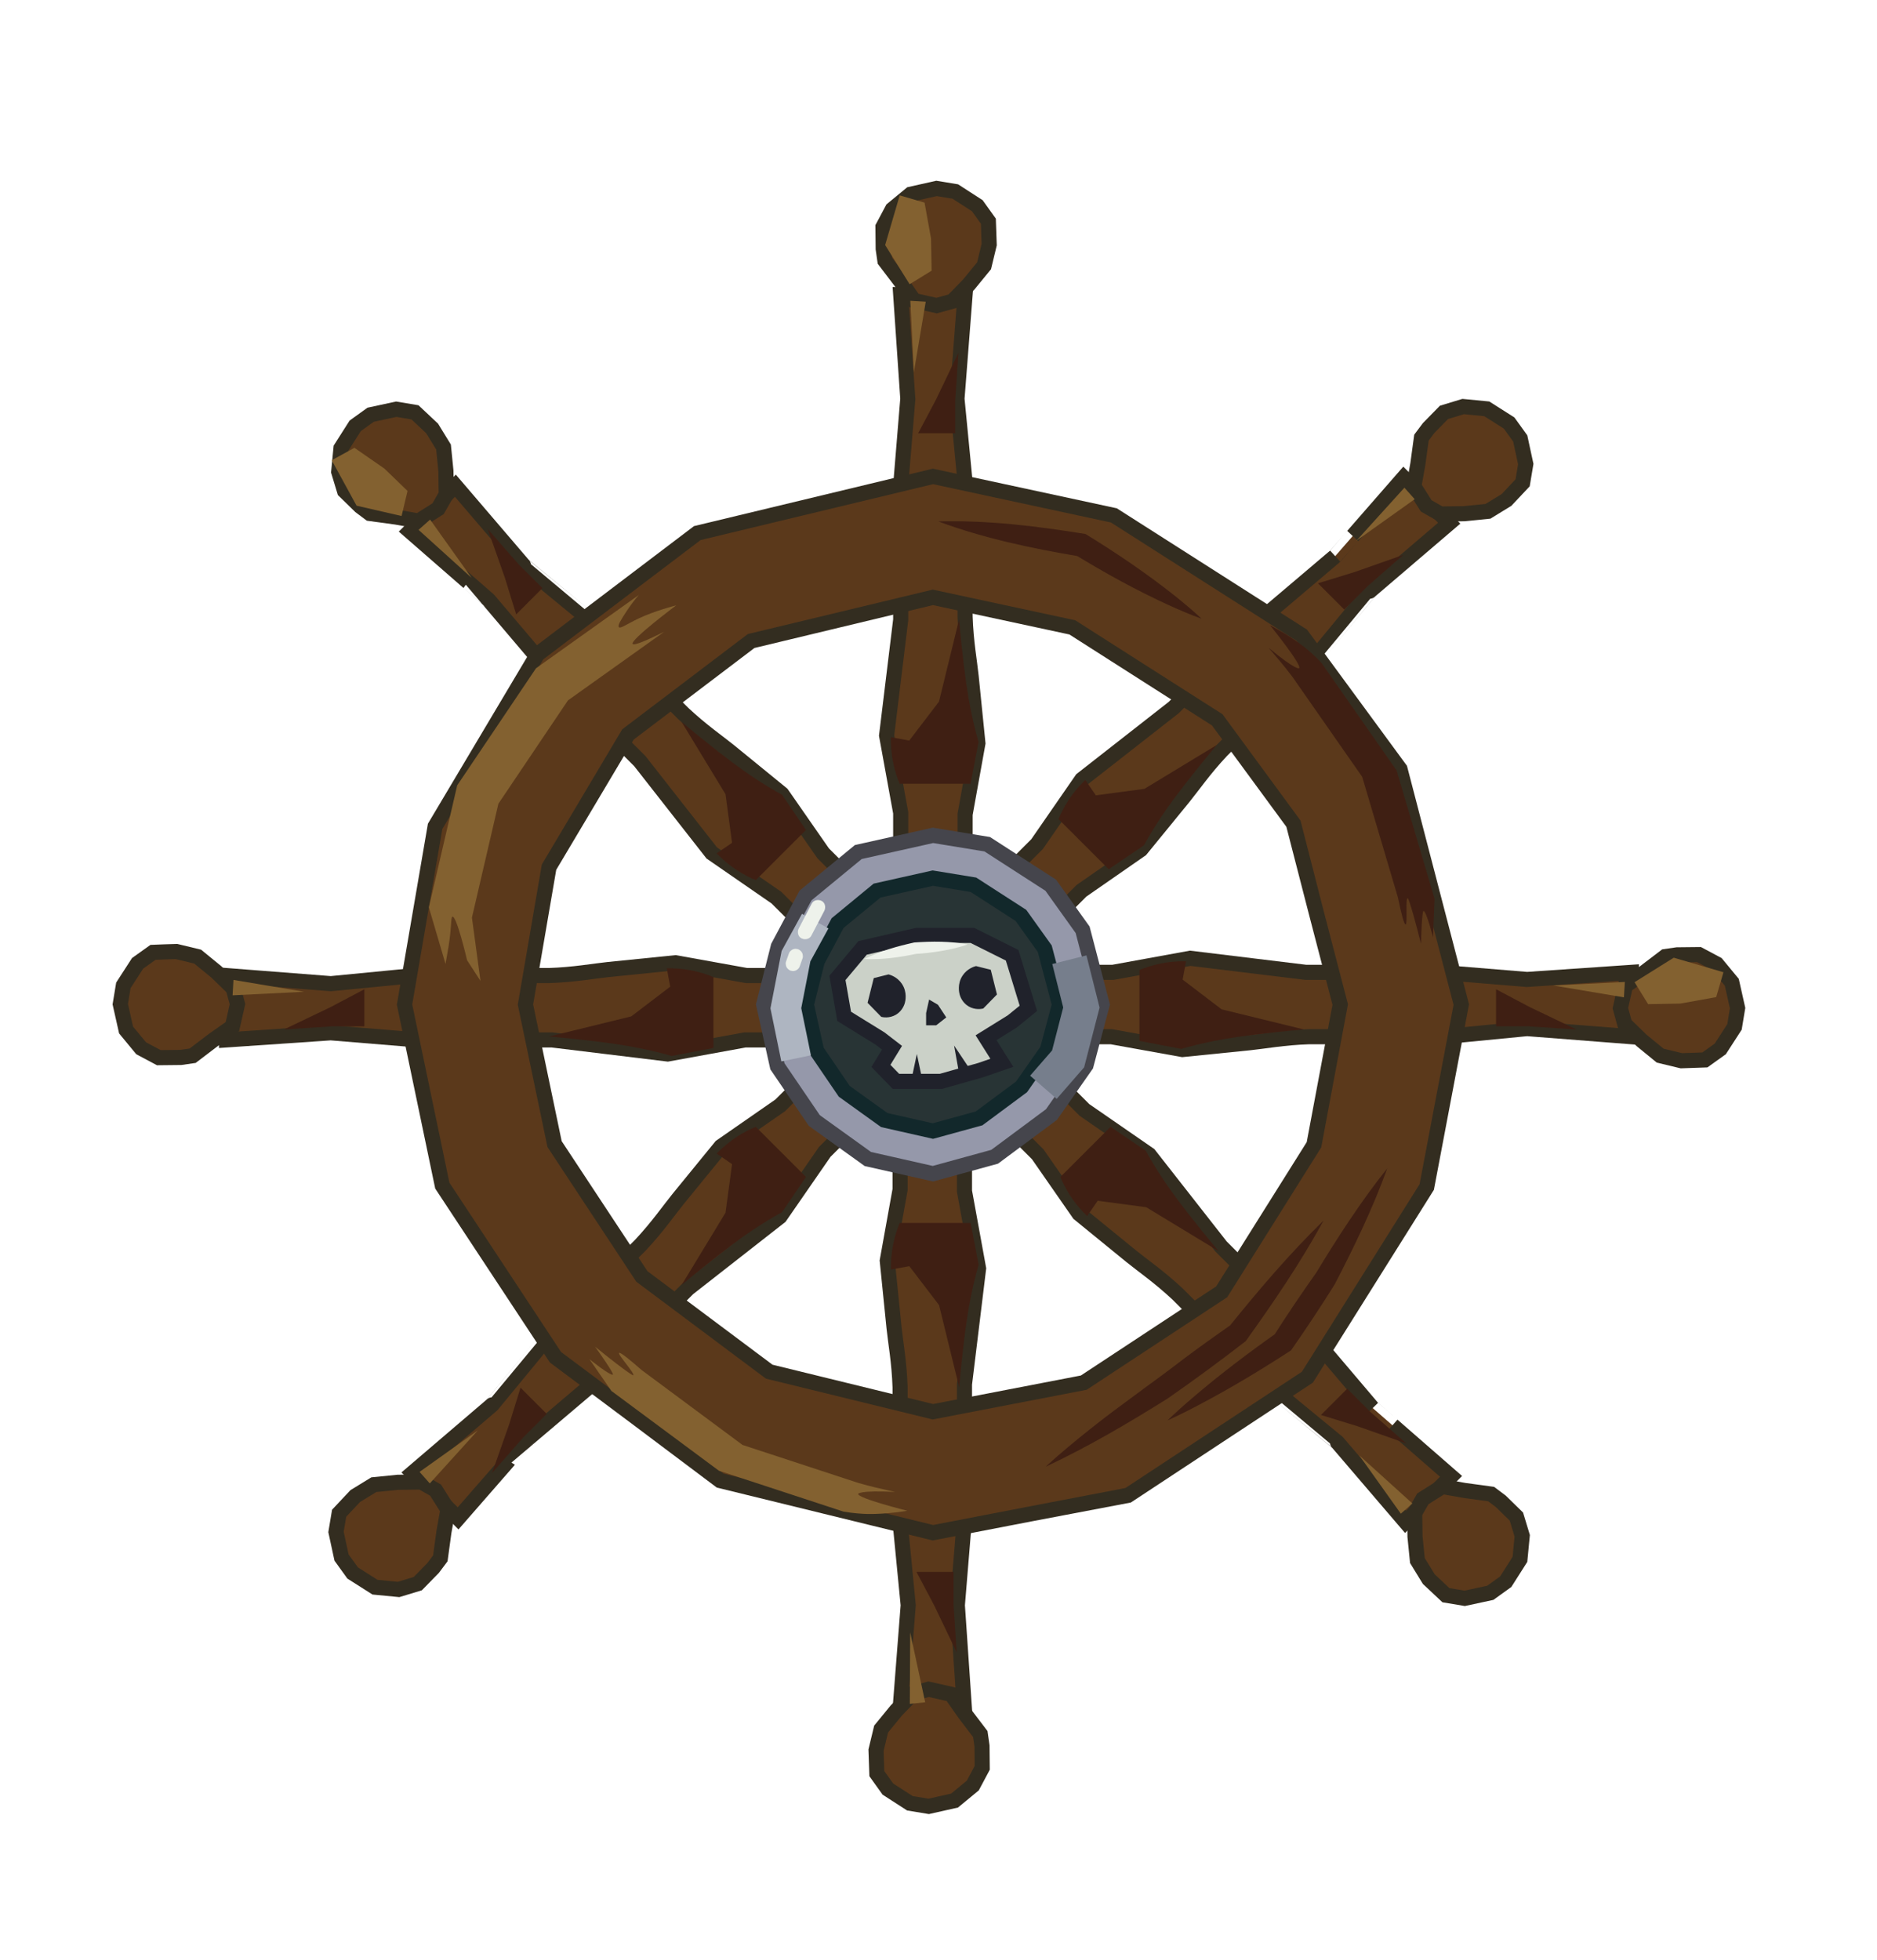 <svg width="204" height="213" viewBox="0 0 204 213" fill="none" xmlns="http://www.w3.org/2000/svg">
<path d="M97.892 32.007H104.89C104.315 39.368 104.008 43.337 104.008 43.337L104.89 52.401C104.89 52.401 104.89 57.448 104.89 67.003C104.978 69.742 105.389 71.936 105.545 73.471C106.027 78.245 106.283 80.762 106.283 80.762C106.283 80.762 105.792 83.484 104.89 88.493C104.89 95.196 104.89 101.899 104.89 108.606C102.556 108.606 100.222 108.606 97.892 108.606C97.892 95.359 97.892 88.325 97.892 88.325L96.36 79.923C96.36 79.923 96.898 75.527 97.892 67.343C97.892 57.821 97.892 52.741 97.892 52.741L98.665 43.341C98.665 43.337 98.396 39.368 97.892 32.007Z" fill="#5B391B" stroke="#332D20" stroke-width="1.642" stroke-miterlimit="10"/>
<path d="M104.823 185.751H97.825C98.4 178.389 98.707 174.421 98.707 174.421L97.825 165.357C97.825 165.357 97.825 160.31 97.825 150.755C97.737 148.016 97.326 145.822 97.17 144.287C96.688 139.513 96.432 136.996 96.432 136.996C96.432 136.996 96.923 134.274 97.825 129.265C97.825 122.562 97.825 115.859 97.825 109.152C100.159 109.152 102.493 109.152 104.823 109.152C104.823 122.399 104.823 129.433 104.823 129.433L106.355 137.835C106.355 137.835 105.817 142.231 104.823 150.415C104.823 159.937 104.823 165.017 104.823 165.017L104.05 174.417C104.05 174.421 104.319 178.389 104.823 185.751Z" fill="#5B391B" stroke="#332D20" stroke-width="1.642" stroke-miterlimit="10"/>
<path d="M95.21 190.179C95.395 189.412 95.579 188.644 95.764 187.881C96.318 187.205 96.868 186.53 97.422 185.855C98.014 185.246 98.606 184.638 99.202 184.026C99.777 183.866 100.352 183.711 100.927 183.552C101.746 183.736 102.56 183.921 103.378 184.105C103.849 184.781 104.323 185.456 104.793 186.127C105.376 186.895 105.96 187.662 106.543 188.426C106.606 188.854 106.665 189.286 106.728 189.714C106.736 190.506 106.745 191.303 106.753 192.096C106.413 192.738 106.069 193.38 105.729 194.017C105.066 194.563 104.403 195.108 103.744 195.653C102.808 195.863 101.872 196.073 100.935 196.283C100.255 196.169 99.575 196.06 98.891 195.947C98.094 195.431 97.296 194.919 96.499 194.403C96.1 193.845 95.701 193.283 95.298 192.725C95.264 191.882 95.235 191.031 95.21 190.179Z" fill="#5B391B" stroke="#332D20" stroke-width="1.642" stroke-miterlimit="10"/>
<path d="M106.355 80.619C106.355 80.619 106.048 82.205 105.486 85.166C102.917 85.166 100.344 85.166 97.775 85.166C97.531 84.579 97.288 83.866 97.112 83.048C96.864 81.911 96.809 80.904 96.826 80.103C98.119 80.342 98.82 80.472 98.82 80.472L102.052 76.24C103.383 70.804 104.239 67.314 104.239 67.314C104.579 71.198 104.982 74.222 105.272 75.892C105.561 77.549 105.905 78.945 105.905 78.945C106.077 79.65 106.241 80.225 106.355 80.619Z" fill="#3F1F13"/>
<path d="M177.302 105.658V112.65C169.935 112.076 165.965 111.769 165.965 111.769L156.894 112.65C156.894 112.65 151.844 112.65 142.282 112.65C139.541 112.738 137.346 113.149 135.809 113.305C131.032 113.787 128.514 114.043 128.514 114.043C128.514 114.043 125.79 113.552 120.778 112.65C114.07 112.65 107.362 112.65 100.65 112.65C100.65 110.318 100.65 107.986 100.65 105.658C113.906 105.658 120.946 105.658 120.946 105.658L129.353 104.127C129.353 104.127 133.752 104.664 141.942 105.658C151.47 105.658 156.554 105.658 156.554 105.658L165.96 106.43C165.965 106.43 169.94 106.161 177.302 105.658Z" fill="#5B391B" stroke="#332D20" stroke-width="1.642" stroke-miterlimit="10"/>
<path d="M182.742 115.263C181.973 115.079 181.205 114.894 180.441 114.71C179.765 114.156 179.09 113.606 178.414 113.053C177.805 112.461 177.197 111.87 176.584 111.274C176.424 110.699 176.269 110.125 176.109 109.55C176.294 108.732 176.479 107.918 176.663 107.1C177.339 106.631 178.015 106.157 178.687 105.687C179.455 105.104 180.223 104.521 180.987 103.938C181.415 103.875 181.847 103.816 182.276 103.753C183.069 103.745 183.866 103.736 184.66 103.728C185.302 104.068 185.944 104.412 186.582 104.751C187.128 105.414 187.674 106.077 188.219 106.735C188.429 107.671 188.639 108.606 188.849 109.542C188.736 110.221 188.627 110.901 188.513 111.584C187.997 112.381 187.485 113.178 186.968 113.975C186.41 114.374 185.848 114.772 185.289 115.175C184.442 115.209 183.589 115.238 182.742 115.263Z" fill="#5B391B" stroke="#332D20" stroke-width="1.642" stroke-miterlimit="10"/>
<path d="M24.619 112.998V106.006C31.986 106.58 35.957 106.887 35.957 106.887L45.028 106.006C45.028 106.006 50.077 106.006 59.639 106.006C62.38 105.918 64.576 105.507 66.112 105.351C70.889 104.869 73.407 104.613 73.407 104.613C73.407 104.613 76.132 105.104 81.144 106.006C87.851 106.006 94.559 106.006 101.271 106.006C101.271 108.338 101.271 110.67 101.271 112.998C88.015 112.998 80.976 112.998 80.976 112.998L72.568 114.529C72.568 114.529 68.169 113.992 59.979 112.998C50.451 112.998 45.368 112.998 45.368 112.998L35.961 112.226C35.957 112.226 31.982 112.495 24.619 112.998Z" fill="#5B391B" stroke="#332D20" stroke-width="1.642" stroke-miterlimit="10"/>
<path d="M19.18 103.393C19.948 103.577 20.716 103.762 21.48 103.946C22.156 104.5 22.832 105.049 23.507 105.603C24.116 106.195 24.725 106.79 25.338 107.382C25.497 107.956 25.652 108.531 25.812 109.106C25.627 109.924 25.442 110.737 25.258 111.555C24.582 112.025 23.906 112.499 23.235 112.969C22.466 113.552 21.698 114.135 20.934 114.718C20.506 114.781 20.074 114.84 19.646 114.903C18.852 114.911 18.055 114.92 17.261 114.928C16.619 114.588 15.977 114.244 15.339 113.904C14.793 113.242 14.248 112.579 13.702 111.92C13.492 110.985 13.282 110.05 13.072 109.114C13.186 108.435 13.295 107.755 13.408 107.071C13.924 106.274 14.437 105.477 14.953 104.68C15.511 104.282 16.073 103.883 16.632 103.481C17.48 103.443 18.332 103.418 19.18 103.393Z" fill="#5B391B" stroke="#332D20" stroke-width="1.642" stroke-miterlimit="10"/>
<path d="M152.557 51.907L157.506 56.852C151.89 61.655 148.863 64.239 148.863 64.239C148.863 64.239 143.075 71.274 143.071 71.274C143.071 71.274 139.503 74.839 132.74 81.597C130.864 83.598 129.605 85.435 128.627 86.635C125.592 90.351 123.993 92.31 123.993 92.31C123.993 92.31 121.722 93.887 117.541 96.79C112.798 101.53 108.054 106.27 103.311 111.01C101.662 109.361 100.012 107.713 98.362 106.064C107.735 96.698 112.714 91.723 112.714 91.723L117.575 84.697C117.575 84.697 121.063 81.966 127.561 76.886C134.298 70.154 137.895 66.559 137.895 66.559L145.094 60.455C145.085 60.464 147.705 57.465 152.557 51.907Z" fill="#5B391B" stroke="#332D20" stroke-width="1.642" stroke-miterlimit="10"/>
<path d="M163.736 54.323C163.064 54.734 162.389 55.15 161.717 55.561C160.848 55.649 159.979 55.733 159.11 55.821C158.258 55.833 157.41 55.846 156.558 55.854C156.042 55.561 155.521 55.263 155.005 54.969C154.56 54.26 154.111 53.556 153.666 52.847C153.809 52.037 153.956 51.228 154.098 50.418C154.228 49.462 154.359 48.509 154.489 47.553C154.749 47.205 155.009 46.861 155.269 46.513C155.824 45.947 156.382 45.38 156.936 44.81C157.633 44.6 158.325 44.386 159.022 44.176C159.878 44.26 160.731 44.34 161.587 44.424C162.397 44.94 163.207 45.452 164.017 45.967C164.42 46.525 164.823 47.087 165.226 47.645C165.428 48.572 165.625 49.499 165.826 50.426C165.713 51.106 165.6 51.781 165.486 52.461C164.899 53.082 164.315 53.703 163.736 54.323Z" fill="#5B391B" stroke="#332D20" stroke-width="1.642" stroke-miterlimit="10"/>
<path d="M49.789 164.987L44.84 160.042C50.456 155.239 53.483 152.655 53.483 152.655C53.483 152.655 59.271 145.62 59.275 145.62C59.275 145.62 62.843 142.055 69.606 135.297C71.482 133.296 72.741 131.459 73.719 130.259C76.754 126.543 78.353 124.584 78.353 124.584C78.353 124.584 80.624 123.007 84.805 120.104C89.548 115.364 94.291 110.624 99.035 105.884C100.684 107.532 102.334 109.181 103.984 110.829C94.61 120.196 89.632 125.171 89.632 125.171L84.771 132.197C84.771 132.197 81.283 134.928 74.785 140.008C68.048 146.74 64.451 150.335 64.451 150.335L57.252 156.439C57.256 156.43 54.641 159.429 49.789 164.987Z" fill="#5B391B" stroke="#332D20" stroke-width="1.642" stroke-miterlimit="10"/>
<path d="M38.609 162.566C39.281 162.155 39.956 161.74 40.628 161.328C41.497 161.24 42.366 161.156 43.235 161.068C44.087 161.056 44.935 161.043 45.787 161.035C46.303 161.328 46.824 161.626 47.34 161.92C47.785 162.629 48.234 163.333 48.679 164.042C48.536 164.852 48.389 165.662 48.247 166.471C48.116 167.428 47.986 168.38 47.856 169.336C47.596 169.684 47.336 170.028 47.075 170.376C46.521 170.943 45.963 171.509 45.409 172.079C44.712 172.289 44.02 172.503 43.323 172.713C42.467 172.629 41.614 172.549 40.758 172.465C39.948 171.949 39.138 171.438 38.328 170.922C37.925 170.364 37.522 169.802 37.119 169.244C36.917 168.317 36.72 167.39 36.519 166.463C36.632 165.783 36.745 165.108 36.859 164.428C37.442 163.808 38.026 163.187 38.609 162.566Z" fill="#5B391B" stroke="#332D20" stroke-width="1.642" stroke-miterlimit="10"/>
<path d="M157.703 160.423L152.754 165.369C147.948 159.756 145.362 156.732 145.362 156.732C145.362 156.732 138.323 150.948 138.323 150.943C138.323 150.943 134.755 147.378 127.993 140.62C125.991 138.745 124.152 137.487 122.952 136.509C119.233 133.477 117.272 131.878 117.272 131.878C117.272 131.878 115.694 129.609 112.789 125.431C108.046 120.691 103.303 115.951 98.56 111.211C100.209 109.563 101.859 107.914 103.509 106.266C112.882 115.632 117.86 120.607 117.86 120.607L124.891 125.465C124.891 125.465 127.624 128.95 132.707 135.444C139.444 142.176 143.041 145.771 143.041 145.771L149.149 152.965C149.14 152.957 152.141 155.574 157.703 160.423Z" fill="#5B391B" stroke="#332D20" stroke-width="1.642" stroke-miterlimit="10"/>
<path d="M155.287 171.589C154.876 170.918 154.46 170.242 154.049 169.571C153.961 168.703 153.877 167.835 153.788 166.966C153.776 166.115 153.763 165.267 153.755 164.416C154.049 163.9 154.347 163.38 154.641 162.864C155.35 162.419 156.055 161.97 156.765 161.526C157.575 161.668 158.385 161.815 159.195 161.958C160.152 162.088 161.105 162.218 162.062 162.348C162.41 162.608 162.754 162.868 163.103 163.128C163.67 163.682 164.236 164.24 164.807 164.793C165.017 165.49 165.231 166.182 165.441 166.878C165.357 167.734 165.277 168.586 165.193 169.441C164.677 170.251 164.165 171.06 163.649 171.87C163.09 172.273 162.528 172.675 161.97 173.078C161.042 173.279 160.114 173.477 159.187 173.678C158.507 173.565 157.831 173.451 157.151 173.338C156.529 172.755 155.908 172.172 155.287 171.589Z" fill="#5B391B" stroke="#332D20" stroke-width="1.642" stroke-miterlimit="10"/>
<path d="M44.545 57.724L49.494 52.779C54.3 58.391 56.886 61.416 56.886 61.416C56.886 61.416 63.925 67.2 63.925 67.204C63.925 67.204 67.493 70.77 74.255 77.527C76.257 79.402 78.096 80.661 79.297 81.638C83.016 84.671 84.976 86.269 84.976 86.269C84.976 86.269 86.554 88.538 89.459 92.716C94.202 97.457 98.945 102.196 103.689 106.936C102.039 108.585 100.389 110.234 98.74 111.882C89.367 102.515 84.388 97.54 84.388 97.54L77.357 92.683C77.357 92.683 74.625 89.197 69.541 82.704C62.804 75.971 59.207 72.376 59.207 72.376L53.1 65.182C53.108 65.187 50.107 62.573 44.545 57.724Z" fill="#5B391B" stroke="#332D20" stroke-width="1.642" stroke-miterlimit="10"/>
<path d="M46.965 46.555C47.377 47.226 47.792 47.901 48.204 48.572C48.292 49.441 48.376 50.309 48.464 51.177C48.477 52.029 48.489 52.876 48.498 53.728C48.204 54.243 47.906 54.764 47.612 55.28C46.903 55.724 46.197 56.173 45.488 56.618C44.678 56.475 43.868 56.328 43.057 56.186C42.1 56.056 41.148 55.926 40.191 55.796C39.842 55.535 39.498 55.275 39.15 55.015C38.583 54.462 38.016 53.904 37.445 53.35C37.236 52.654 37.021 51.962 36.812 51.265C36.895 50.41 36.975 49.558 37.059 48.702C37.575 47.893 38.088 47.083 38.604 46.274C39.162 45.871 39.725 45.468 40.283 45.066C41.211 44.864 42.138 44.667 43.066 44.466C43.746 44.579 44.422 44.692 45.102 44.805C45.723 45.389 46.344 45.971 46.965 46.555Z" fill="#5B391B" stroke="#332D20" stroke-width="1.642" stroke-miterlimit="10"/>
<path d="M124.329 91.853C124.329 91.853 122.994 92.755 120.497 94.453C118.679 92.637 116.861 90.821 115.044 89.004C115.287 88.417 115.619 87.742 116.072 87.037C116.702 86.06 117.374 85.309 117.953 84.755C118.7 85.838 119.103 86.425 119.103 86.425L124.384 85.716C129.169 82.813 132.246 80.947 132.246 80.947C129.74 83.933 127.884 86.353 126.906 87.742C125.937 89.118 125.194 90.351 125.194 90.351C124.82 90.968 124.526 91.492 124.329 91.853Z" fill="#3F1F13"/>
<path d="M128.388 113.975C128.388 113.975 126.801 113.669 123.838 113.107C123.838 110.54 123.838 107.968 123.838 105.401C124.426 105.158 125.139 104.915 125.958 104.738C127.095 104.491 128.103 104.436 128.904 104.453C128.665 105.745 128.535 106.446 128.535 106.446L132.77 109.676C138.21 111.005 141.703 111.861 141.703 111.861C137.816 112.201 134.789 112.604 133.119 112.893C131.461 113.182 130.063 113.526 130.063 113.526C129.362 113.694 128.783 113.858 128.388 113.975Z" fill="#3F1F13"/>
<path d="M84.994 86.357C84.994 86.357 85.896 87.691 87.596 90.187C85.779 92.003 83.961 93.82 82.144 95.636C81.556 95.393 80.88 95.061 80.175 94.608C79.197 93.979 78.445 93.308 77.891 92.729C78.974 91.983 79.562 91.58 79.562 91.58L78.853 86.303C75.948 81.521 74.08 78.446 74.08 78.446C77.069 80.95 79.491 82.804 80.88 83.782C82.257 84.751 83.491 85.493 83.491 85.493C84.108 85.867 84.629 86.156 84.994 86.357Z" fill="#3F1F13"/>
<path d="M124.53 125.045C124.53 125.045 123.195 124.143 120.698 122.445C118.88 124.261 117.063 126.077 115.245 127.893C115.489 128.481 115.82 129.156 116.274 129.861C116.903 130.838 117.575 131.589 118.154 132.143C118.901 131.06 119.304 130.473 119.304 130.473L124.585 131.182C129.37 134.085 132.447 135.952 132.447 135.952C129.941 132.965 128.085 130.545 127.107 129.156C126.138 127.78 125.395 126.547 125.395 126.547C125.021 125.93 124.727 125.41 124.53 125.045Z" fill="#3F1F13"/>
<path d="M106.363 137.437C106.363 137.437 106.057 135.851 105.494 132.89C102.925 132.89 100.352 132.89 97.784 132.89C97.54 133.477 97.297 134.19 97.12 135.008C96.873 136.145 96.818 137.151 96.835 137.953C98.128 137.714 98.829 137.584 98.829 137.584L102.061 141.816C103.391 147.252 104.248 150.742 104.248 150.742C104.588 146.858 104.991 143.834 105.28 142.164C105.57 140.507 105.914 139.11 105.914 139.11C106.086 138.41 106.246 137.835 106.363 137.437Z" fill="#3F1F13"/>
<path d="M84.994 131.719C84.994 131.719 85.896 130.385 87.596 127.889C85.779 126.073 83.961 124.256 82.144 122.44C81.556 122.683 80.88 123.015 80.175 123.468C79.197 124.097 78.445 124.768 77.891 125.347C78.974 126.094 79.562 126.496 79.562 126.496L78.853 131.773C75.948 136.555 74.08 139.63 74.08 139.63C77.069 137.126 79.491 135.272 80.88 134.294C82.257 133.325 83.491 132.583 83.491 132.583C84.108 132.205 84.629 131.916 84.994 131.719Z" fill="#3F1F13"/>
<path d="M72.989 114.743C72.989 114.743 74.575 114.437 77.539 113.875C77.539 111.307 77.539 108.736 77.539 106.169C76.951 105.926 76.237 105.682 75.419 105.506C74.281 105.259 73.274 105.204 72.472 105.221C72.712 106.513 72.842 107.213 72.842 107.213L68.606 110.443C63.166 111.773 59.674 112.629 59.674 112.629C63.561 112.968 66.587 113.371 68.258 113.661C69.916 113.95 71.314 114.294 71.314 114.294C72.015 114.462 72.594 114.625 72.989 114.743Z" fill="#3F1F13"/>
<path d="M152.159 83.572L141.48 69.025L121.063 56.005L101.398 51.768L75.784 57.926L58.419 71.093L47.291 89.793C47.291 89.793 46.464 94.638 45.629 99.478C44.798 104.319 43.967 109.16 43.967 109.16L48.072 128.829L60.371 147.479C60.371 147.479 64.858 150.834 69.345 154.186C73.832 157.542 78.316 160.893 78.32 160.897L101.394 166.548C101.394 166.548 106.708 165.524 112.026 164.497C117.34 163.473 122.654 162.445 122.659 162.445C122.659 162.445 127.515 159.245 132.372 156.048C137.228 152.844 142.093 149.647 142.093 149.647L155.064 128.984L158.821 109.16L152.159 83.572ZM142.777 124.441L132.775 140.373C132.775 140.373 129.026 142.839 125.282 145.306C121.534 147.776 117.789 150.239 117.789 150.239L101.394 153.402L83.6 149.047L69.761 138.699L60.274 124.32L57.109 109.156L59.67 94.227L68.25 79.805L81.636 69.654L101.385 64.91L116.547 68.173C116.547 68.173 120.488 70.686 124.422 73.199C128.355 75.707 132.292 78.216 132.292 78.216L140.523 89.428C140.523 89.432 141.808 94.361 143.092 99.29C144.377 104.223 145.661 109.152 145.661 109.152C145.661 109.152 142.777 124.437 142.777 124.441Z" fill="#5B391B" stroke="#332D20" stroke-width="1.642" stroke-miterlimit="10"/>
<path d="M119.787 109.156C119.204 111.354 118.616 113.548 118.033 115.746C116.782 117.533 115.531 119.324 114.276 121.111C112.219 122.638 110.158 124.165 108.101 125.696L101.394 127.537C99.035 127.004 96.68 126.472 94.321 125.939C92.382 124.546 90.442 123.154 88.503 121.757C87.164 119.794 85.829 117.826 84.49 115.863C83.995 113.627 83.495 111.392 83 109.152L84.587 102.855C85.573 101.006 86.559 99.156 87.546 97.306C89.46 95.733 91.37 94.16 93.284 92.583C95.987 91.978 98.691 91.374 101.398 90.77C103.362 91.093 105.327 91.412 107.296 91.735C109.596 93.22 111.9 94.705 114.201 96.19C115.355 97.805 116.509 99.42 117.664 101.031C118.369 103.745 119.078 106.45 119.787 109.156Z" fill="#9598AA" stroke="#45454C" stroke-width="1.642" stroke-miterlimit="10"/>
<path d="M115.149 109.156C114.712 110.8 114.275 112.44 113.835 114.085C112.899 115.423 111.963 116.761 111.027 118.099C109.486 119.24 107.95 120.385 106.409 121.526L101.393 122.902C99.63 122.503 97.867 122.105 96.104 121.706C94.656 120.666 93.204 119.622 91.755 118.581C90.757 117.113 89.753 115.645 88.754 114.177C88.381 112.503 88.011 110.834 87.638 109.16L88.821 104.453C89.56 103.069 90.295 101.685 91.034 100.305C92.465 99.126 93.892 97.952 95.323 96.773C97.347 96.32 99.366 95.871 101.389 95.418C102.858 95.657 104.327 95.9 105.796 96.14C107.517 97.251 109.238 98.363 110.959 99.47C111.824 100.678 112.685 101.882 113.549 103.09C114.087 105.108 114.615 107.13 115.149 109.156Z" fill="#283435" stroke="#12282B" stroke-width="1.642" stroke-miterlimit="10"/>
<path d="M107.508 26.579C107.323 27.346 107.139 28.114 106.954 28.877C106.4 29.553 105.85 30.228 105.296 30.904C104.704 31.512 104.112 32.12 103.516 32.732C102.941 32.892 102.366 33.047 101.791 33.206C100.973 33.022 100.158 32.837 99.34 32.653C98.87 31.977 98.395 31.302 97.925 30.631C97.342 29.863 96.758 29.096 96.175 28.332C96.112 27.904 96.053 27.472 95.99 27.044C95.982 26.252 95.973 25.455 95.965 24.662C96.305 24.02 96.649 23.378 96.989 22.741C97.652 22.195 98.316 21.65 98.975 21.105C99.91 20.895 100.847 20.685 101.783 20.475C102.463 20.589 103.143 20.698 103.827 20.811C104.624 21.327 105.422 21.839 106.219 22.355C106.618 22.913 107.017 23.475 107.42 24.033C107.454 24.876 107.479 25.727 107.508 26.579Z" fill="#5B391B" stroke="#332D20" stroke-width="1.642" stroke-miterlimit="10"/>
<path d="M46.745 56.458L51.258 62.792L45.49 57.574L46.745 56.458Z" fill="#836130"/>
<path d="M25.375 106.479L33.052 107.767L25.278 108.153L25.375 106.479Z" fill="#836130"/>
<path d="M100.613 32.783L99.32 40.451L98.934 32.686L100.613 32.783Z" fill="#836130"/>
<path d="M153.753 54.243L147.415 58.757L152.637 52.993L153.753 54.243Z" fill="#836130"/>
<path d="M176.495 108.372L168.822 107.084L176.596 106.698L176.495 108.372Z" fill="#836130"/>
<path d="M45.599 159.937L51.937 155.424L46.711 161.191L45.599 159.937Z" fill="#836130"/>
<path d="M98.883 185.147L98.921 177.37L100.553 184.975L98.883 185.147Z" fill="#836130"/>
<path d="M152.247 164.48L147.734 158.146L153.502 163.364L152.247 164.48Z" fill="#836130"/>
<path d="M104.164 38.337L101.738 43.4L99.79 47.079H103.824V43.492L104.164 38.337Z" fill="#3F1F13"/>
<path d="M152.524 60.292L147.227 62.158L143.243 63.383L146.098 66.236L148.637 63.694L152.524 60.292Z" fill="#3F1F13"/>
<path d="M171.345 111.866L166.279 109.441L162.598 107.495V111.526H166.187L171.345 111.866Z" fill="#3F1F13"/>
<path d="M53.008 57.485L54.871 62.779L56.101 66.76L58.952 63.907L56.412 61.37L53.008 57.485Z" fill="#3F1F13"/>
<path d="M103.979 179.551L101.553 174.488L99.606 170.805H103.639V174.396L103.979 179.551Z" fill="#3F1F13"/>
<path d="M152.843 156.846L147.546 154.979L143.566 153.754L146.417 150.902L148.956 153.439L152.843 156.846Z" fill="#3F1F13"/>
<path d="M53.477 160.063L55.341 154.765L56.571 150.788L59.421 153.637L56.882 156.174L53.477 160.063Z" fill="#3F1F13"/>
<path d="M30.852 111.866L35.915 109.441L39.6 107.495V111.526H36.007L30.852 111.866Z" fill="#3F1F13"/>
<path d="M51.291 99.709C51.912 104.294 52.222 106.589 52.222 106.589L50.766 104.344C50.766 104.344 49.641 99.537 49.179 99.604C48.978 99.634 49.116 100.586 48.743 102.889C48.642 103.506 48.315 105.355 48.419 104.739C48.419 104.739 47.525 101.706 46.61 98.594C47.639 94.177 48.663 89.755 49.691 85.338L58.254 72.616L69.428 64.654C69.076 65.061 68.576 65.678 68.052 66.487C67.51 67.326 67.094 67.964 67.258 68.148C67.46 68.375 68.291 67.649 70.129 66.886C71.716 66.227 73.492 65.778 73.492 65.778C73.492 65.778 68.492 69.524 68.757 69.969C68.904 70.212 70.612 69.432 72.186 68.652C68.702 71.135 65.214 73.618 61.73 76.102L54.166 87.335L51.291 99.709Z" fill="#836130"/>
<path d="M91.672 164.253L78.135 159.811C74.24 156.921 70.344 154.03 66.449 151.14C64.883 148.875 64.061 147.688 64.061 147.688C64.061 147.688 66.315 149.513 66.621 149.37C66.621 149.37 66.793 149.29 64.678 146.337C68.632 149.529 68.816 149.441 68.816 149.441C69.085 149.311 67.053 147.122 67.297 147.008C67.452 146.937 68.426 147.722 69.74 148.875C73.392 151.585 77.048 154.295 80.7 157.009L93.305 161.145C94.065 161.363 94.699 161.522 95.152 161.631C96.113 161.862 97.288 162.114 97.288 162.114C93.347 161.921 93.271 162.323 93.271 162.323C93.183 162.806 98.606 164.161 98.606 164.161C98.606 164.161 96.441 164.547 94.317 164.513C93.691 164.496 92.789 164.446 91.672 164.253Z" fill="#836130"/>
<path d="M143.629 72.037L151.785 83.715C153.162 88.363 154.539 93.011 155.915 97.659C155.806 100.41 155.747 101.853 155.747 101.853C155.747 101.853 155.042 99.043 154.711 98.971C154.711 98.971 154.526 98.934 154.442 102.562C153.2 97.633 153.002 97.596 153.002 97.596C152.708 97.537 153.019 100.507 152.755 100.452C152.587 100.419 152.28 99.202 151.923 97.491C150.631 93.132 149.342 88.77 148.049 84.412L140.46 73.539C139.981 72.91 139.574 72.398 139.276 72.041C138.647 71.278 137.857 70.372 137.857 70.372C140.892 72.893 141.194 72.616 141.194 72.616C141.555 72.281 138.034 67.947 138.034 67.947C138.034 67.947 139.998 68.942 141.673 70.242C142.164 70.628 142.857 71.211 143.629 72.037Z" fill="#3F1F13"/>
<path d="M150.773 126.958C149.199 131.3 147.188 135.465 145.064 139.555C143.541 141.988 141.962 144.383 140.313 146.732C137.064 148.842 133.752 150.847 130.318 152.651C129.198 153.247 128.056 153.817 126.885 154.346C127.808 153.456 128.761 152.609 129.731 151.787C132.623 149.312 135.658 147.026 138.76 144.828L138.428 145.159C139.91 142.835 141.45 140.553 143.045 138.309C145.165 134.79 147.969 130.44 150.773 126.958Z" fill="#3F1F13"/>
<path d="M143.852 132.625C141.35 137.197 138.421 141.505 135.386 145.734C132.603 147.885 129.769 149.974 126.881 151.979C122.596 154.66 118.234 157.227 113.646 159.375C115.221 157.919 116.866 156.577 118.524 155.251C121.84 152.613 125.324 150.222 128.674 147.638C130.365 146.371 132.082 145.146 133.812 143.934L133.568 144.173C136.809 140.159 140.15 136.228 143.852 132.625Z" fill="#3F1F13"/>
<path d="M101.977 56.659C107.349 56.508 112.689 57.171 117.978 58.026C121.315 60.074 124.568 62.272 127.645 64.709C128.648 65.514 129.643 66.332 130.591 67.23C129.361 66.793 128.178 66.277 127.007 65.749C123.514 64.147 120.148 62.292 116.874 60.296L117.327 60.464C112.122 59.583 106.938 58.5 101.977 56.659Z" fill="#3F1F13"/>
<path d="M110.002 103.799L105.675 101.639H99.664L93.753 102.998L91.017 106.261L91.747 110.439L95.659 112.855C96.087 113.187 96.515 113.518 96.948 113.85C96.545 114.508 96.146 115.163 95.743 115.821L97.376 117.503H102.258L106.556 116.291C107.333 116.023 108.109 115.754 108.886 115.486C108.311 114.575 107.736 113.669 107.165 112.759C108.109 112.172 109.058 111.589 110.002 111.001L111.769 109.567C111.182 107.646 110.59 105.72 110.002 103.799Z" fill="#CBD1C8" stroke="#20222B" stroke-width="1.642" stroke-miterlimit="10"/>
<path d="M98.346 108.967C98.388 108.816 98.64 107.83 98.023 106.907C97.519 106.152 96.763 105.93 96.57 105.88C96.033 106.014 95.496 106.148 94.963 106.282L94.291 108.967L95.781 110.494C95.92 110.527 96.65 110.691 97.385 110.255C98.107 109.819 98.308 109.105 98.346 108.967Z" fill="#20222B"/>
<path d="M104.298 108.061C104.256 107.91 104.004 106.924 104.621 106.002C105.125 105.247 105.881 105.024 106.074 104.974C106.611 105.108 107.148 105.242 107.681 105.377L108.353 108.061L106.863 109.588C106.724 109.622 105.994 109.785 105.259 109.349C104.537 108.913 104.336 108.2 104.298 108.061Z" fill="#20222B"/>
<path d="M102.845 110.553L101.939 109.177L100.978 108.615L100.654 110.083V111.412H101.75L102.845 110.553Z" fill="#20222B"/>
<path d="M104.239 116.643L103.693 113.606L105.406 116.173L104.239 116.643Z" fill="#20222B"/>
<path d="M99.018 117.507L99.647 114.529L100.277 117.507H99.018Z" fill="#20222B"/>
<path d="M93.942 104.206C95.651 103.342 97.506 102.822 99.366 102.411C101.301 102.277 103.261 102.26 105.175 102.625C103.483 103.233 101.036 103.573 99.588 103.648C97.733 104.026 95.84 104.303 93.942 104.206Z" fill="#EEF2EB"/>
<path d="M88.599 100.091C87.903 101.358 87.206 102.629 86.513 103.896C86.144 105.783 85.774 107.671 85.409 109.558C85.783 111.375 86.152 113.191 86.526 115.003" stroke="#AEB5C1" stroke-width="3.283" stroke-miterlimit="10"/>
<path d="M113.402 118.145C114.296 117.118 115.191 116.09 116.085 115.062C116.567 113.2 117.046 111.337 117.529 109.479C117.092 107.747 116.66 106.014 116.223 104.282" stroke="#767E8C" stroke-width="3.831" stroke-miterlimit="10"/>
<path d="M97.079 23.628L96.201 26.627L98.862 30.885L101.251 29.413L101.188 25.918L100.483 22.017L97.784 21.229L97.079 23.628Z" fill="#836130"/>
<path d="M37.253 52.205L38.752 54.948L43.646 56.072L44.293 53.346L41.778 50.917L38.521 48.66L36.053 50.011L37.253 52.205Z" fill="#836130"/>
<path d="M184.912 104.941L181.907 104.064L177.65 106.727L179.124 109.114L182.62 109.051L186.52 108.347L187.313 105.645L184.912 104.941Z" fill="#836130"/>
<path d="M88.226 98.178C87.756 99.08 87.286 99.978 86.816 100.88C86.627 101.245 86.711 101.752 87.097 101.958C87.458 102.151 87.97 102.067 88.176 101.677C88.646 100.775 89.116 99.877 89.586 98.975C89.775 98.61 89.691 98.103 89.305 97.897C88.94 97.704 88.427 97.788 88.226 98.178Z" fill="#EEF2EB"/>
<path d="M85.715 103.678C85.619 103.954 85.518 104.231 85.421 104.512C85.388 104.617 85.384 104.722 85.409 104.827C85.413 104.932 85.447 105.028 85.501 105.121C85.552 105.213 85.619 105.284 85.703 105.343C85.778 105.414 85.866 105.46 85.971 105.485C86.043 105.494 86.11 105.502 86.181 105.515C86.324 105.515 86.454 105.477 86.58 105.406C86.634 105.364 86.685 105.322 86.739 105.284C86.836 105.188 86.903 105.07 86.941 104.936C87.037 104.659 87.138 104.382 87.235 104.101C87.268 103.996 87.272 103.891 87.247 103.787C87.243 103.682 87.21 103.585 87.155 103.493C87.105 103.401 87.037 103.329 86.954 103.271C86.878 103.199 86.79 103.153 86.685 103.128C86.614 103.12 86.546 103.111 86.475 103.099C86.332 103.099 86.202 103.136 86.076 103.208C86.022 103.25 85.971 103.292 85.917 103.329C85.82 103.43 85.753 103.543 85.715 103.678Z" fill="#EEF2EB"/>
</svg>
